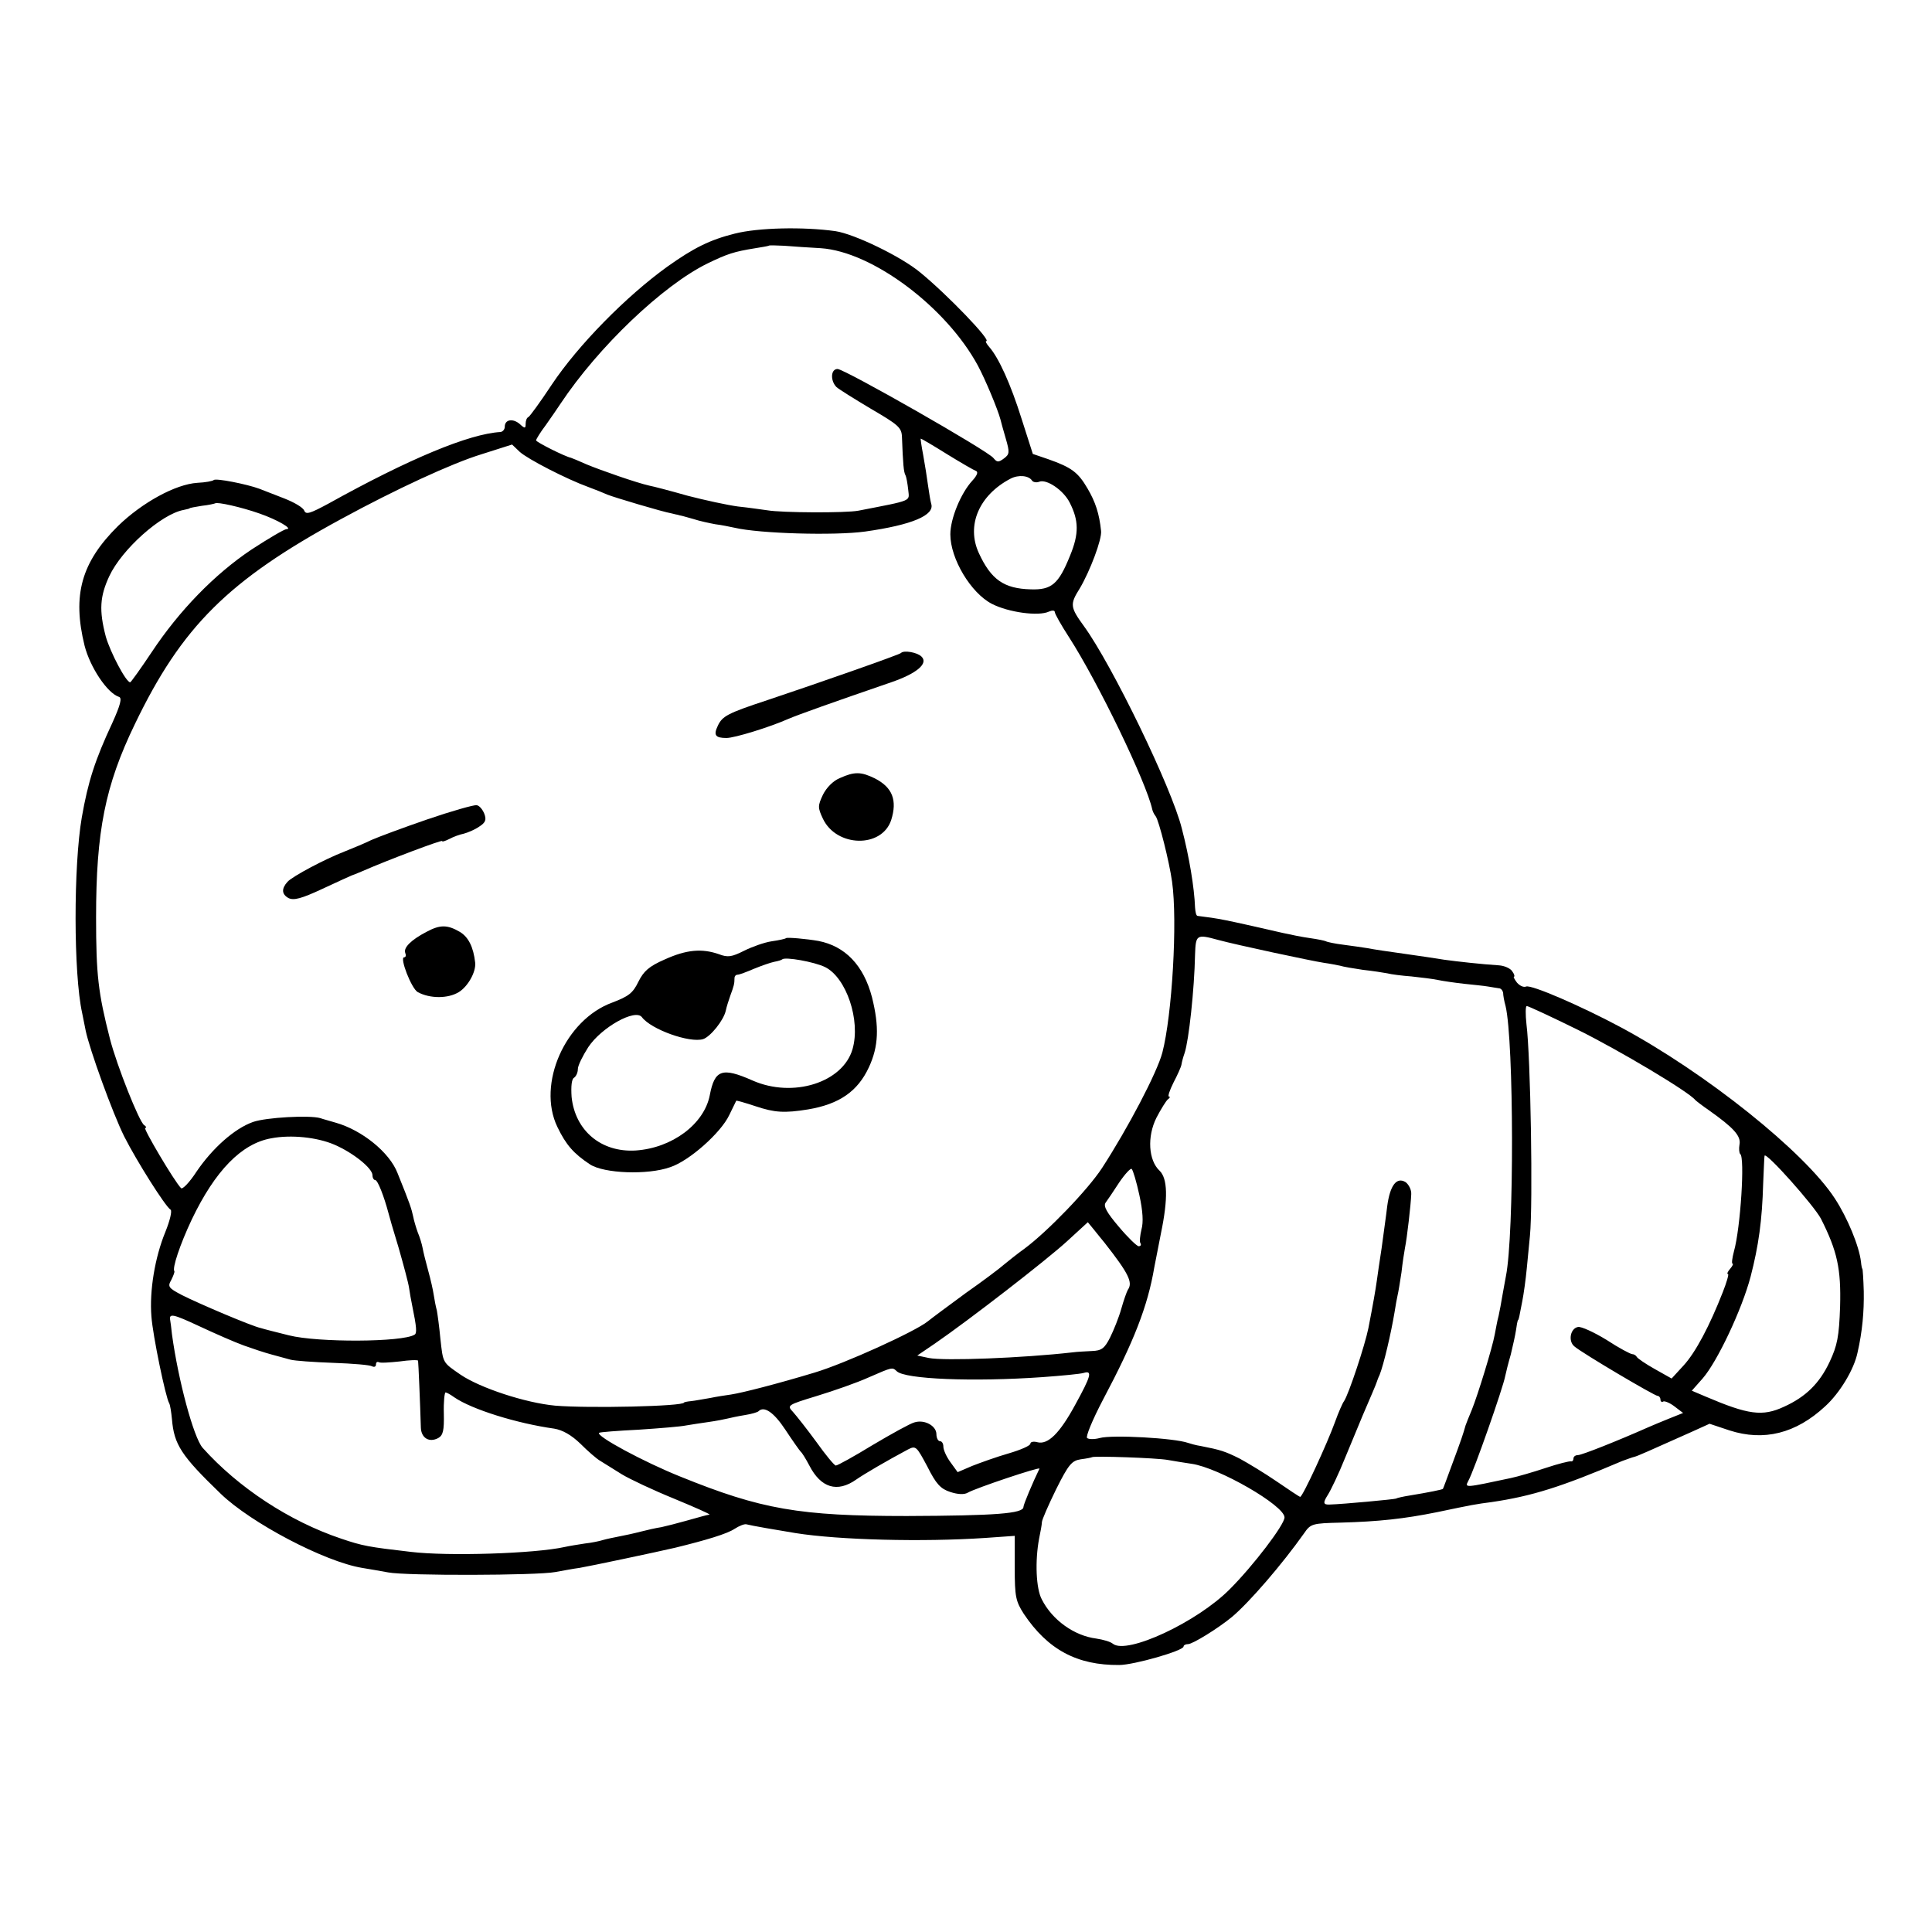 <?xml version="1.0" standalone="no"?>
<!DOCTYPE svg PUBLIC "-//W3C//DTD SVG 20010904//EN"
 "http://www.w3.org/TR/2001/REC-SVG-20010904/DTD/svg10.dtd">
<svg version="1.0" xmlns="http://www.w3.org/2000/svg"
 width="555pt" height="555pt" viewBox="0 0 555 555"
 preserveAspectRatio="xMidYMid meet">
<g transform="translate(0,555) scale(0.1,-0.1)"
fill="#000000" stroke="none">
<path d="M2111 4879 c-72 -18 -118 -41 -194 -95 -118 -85 -256 -225 -332 -339
-33 -50 -63 -91 -67 -93 -5 -2 -8 -11 -8 -19 0 -14 -2 -15 -17 -1 -20 17 -43
13 -43 -8 0 -8 -6 -14 -12 -15 -90 -5 -263 -77 -495 -206 -52 -28 -64 -32 -69
-20 -3 9 -29 24 -57 35 -29 11 -61 24 -72 28 -35 13 -125 31 -131 25 -3 -3
-24 -7 -47 -8 -63 -4 -159 -57 -228 -124 -105 -104 -132 -198 -96 -344 16 -62
65 -136 99 -147 9 -3 4 -23 -19 -74 -50 -107 -70 -169 -88 -272 -24 -139 -24
-449 1 -562 3 -14 7 -36 10 -50 11 -54 78 -239 111 -305 36 -71 118 -201 133
-210 5 -3 -2 -32 -15 -64 -30 -73 -46 -169 -40 -243 4 -55 41 -233 51 -249 3
-5 6 -26 8 -46 6 -73 27 -105 140 -214 87 -84 298 -195 406 -213 19 -3 53 -9
75 -13 51 -10 427 -9 480 1 22 4 54 10 70 12 25 4 224 46 275 58 90 22 149 40
170 54 14 9 29 15 35 13 10 -3 90 -17 140 -25 125 -20 366 -26 545 -14 l85 6
0 -92 c0 -83 3 -96 26 -132 69 -103 153 -148 274 -147 42 0 185 41 185 53 0 4
6 7 13 7 13 0 86 45 126 78 50 42 144 151 207 240 19 28 24 29 105 31 110 3
183 11 277 30 105 22 111 23 157 29 115 17 199 43 375 118 14 5 30 11 35 12 9
2 42 17 163 71 l53 24 57 -19 c99 -32 191 -9 275 69 42 38 83 106 93 154 14
61 19 118 18 176 -1 36 -3 65 -4 65 -1 0 -3 9 -4 20 -5 45 -39 127 -75 182
-87 134 -371 361 -615 492 -114 61 -257 123 -272 117 -7 -3 -18 2 -26 11 -7 9
-11 17 -9 17 3 1 1 8 -5 16 -5 8 -22 16 -39 17 -48 3 -120 11 -156 16 -19 3
-70 11 -114 17 -44 6 -91 13 -105 16 -14 2 -45 7 -70 10 -25 3 -48 8 -51 10
-4 2 -24 6 -45 9 -22 3 -57 10 -79 15 -175 40 -181 41 -245 49 -4 1 -6 11 -7
24 -2 57 -17 147 -38 227 -29 117 -201 471 -281 581 -40 55 -41 63 -12 109 29
49 64 141 61 165 -5 49 -16 83 -39 122 -27 46 -45 60 -113 84 l-44 15 -32 100
c-32 102 -66 176 -93 207 -8 9 -12 17 -9 17 17 0 -112 134 -189 197 -55 46
-190 111 -244 119 -93 13 -222 10 -289 -7z m247 -42 c148 -10 360 -169 451
-337 21 -39 57 -125 65 -155 1 -5 8 -30 15 -54 12 -41 11 -46 -5 -58 -16 -12
-20 -11 -30 1 -14 20 -428 256 -448 256 -20 0 -21 -34 -3 -52 8 -7 53 -35 100
-63 77 -45 87 -53 88 -80 3 -79 5 -101 10 -110 3 -6 6 -24 8 -42 3 -34 16 -29
-143 -60 -36 -7 -221 -6 -261 1 -16 2 -55 8 -85 11 -30 4 -95 18 -145 31 -49
14 -99 27 -110 29 -36 8 -139 44 -180 61 -22 10 -42 18 -45 19 -16 3 -100 45
-100 50 0 3 12 23 28 44 15 21 34 49 42 61 109 164 294 340 422 403 58 28 76
34 138 44 19 3 36 6 38 7 1 2 21 1 45 0 23 -2 70 -5 105 -7z m363 -592 c39
-24 77 -46 83 -48 7 -3 2 -14 -11 -28 -33 -36 -63 -109 -63 -154 0 -70 59
-169 120 -200 47 -24 133 -36 163 -22 9 4 17 4 17 -1 0 -5 18 -37 40 -71 84
-130 223 -418 240 -496 1 -5 5 -14 10 -20 9 -12 39 -130 47 -188 16 -114 0
-384 -28 -491 -15 -57 -99 -217 -173 -331 -41 -63 -157 -183 -223 -232 -21
-15 -47 -36 -58 -45 -11 -10 -60 -47 -110 -82 -49 -36 -99 -73 -110 -82 -36
-29 -238 -121 -325 -147 -106 -32 -207 -58 -240 -63 -14 -2 -41 -6 -60 -10
-19 -3 -44 -8 -55 -9 -11 -1 -20 -3 -20 -4 0 -11 -274 -17 -370 -9 -86 8 -216
51 -272 89 -52 36 -50 32 -58 104 -3 33 -8 69 -10 80 -3 11 -7 31 -9 45 -2 14
-9 45 -16 70 -7 25 -14 54 -16 65 -2 11 -8 31 -14 45 -5 14 -11 34 -13 45 -5
23 -9 36 -45 125 -23 60 -103 124 -178 145 -16 5 -36 10 -44 13 -31 9 -156 2
-193 -11 -54 -19 -117 -76 -162 -142 -20 -31 -41 -53 -45 -48 -19 19 -110 173
-103 173 5 0 3 4 -3 8 -14 9 -78 170 -98 247 -34 133 -40 184 -40 350 0 247
26 378 111 554 135 281 269 414 593 590 156 85 318 160 403 186 l88 28 22 -21
c23 -21 136 -79 197 -101 19 -7 44 -17 55 -22 20 -8 157 -49 185 -54 8 -2 16
-4 18 -4 1 -1 4 -1 7 -2 2 0 19 -5 37 -10 18 -6 47 -12 63 -15 17 -2 41 -7 55
-10 72 -17 288 -23 375 -11 135 19 201 47 190 80 -2 7 -6 30 -9 52 -3 22 -9
61 -14 88 -5 26 -8 47 -7 47 2 0 36 -20 76 -45z m244 -76 c3 -4 12 -6 20 -3
21 9 70 -24 88 -60 26 -51 27 -89 1 -152 -33 -82 -53 -99 -113 -97 -77 2 -114
28 -149 104 -37 80 1 167 91 214 23 12 53 9 62 -6z m-2220 -94 c52 -18 98 -45
78 -45 -6 0 -52 -27 -101 -59 -106 -71 -207 -175 -286 -294 -32 -48 -60 -87
-62 -87 -12 0 -57 86 -70 131 -20 76 -17 116 10 174 36 77 149 178 213 190 10
2 18 4 18 5 0 1 16 4 35 7 19 2 36 6 38 7 5 5 76 -11 127 -29z m2754 -1225
c51 -14 271 -61 305 -66 15 -2 35 -6 45 -8 9 -3 39 -8 66 -12 28 -3 59 -8 70
-10 11 -3 43 -7 70 -9 28 -3 61 -7 75 -10 14 -3 48 -8 75 -11 28 -3 59 -6 70
-8 11 -2 25 -4 31 -5 6 0 11 -7 12 -13 0 -7 3 -24 7 -38 24 -101 25 -657 1
-776 -2 -12 -7 -37 -10 -55 -3 -19 -8 -45 -11 -59 -4 -14 -8 -38 -11 -53 -7
-39 -49 -175 -66 -217 -8 -19 -16 -39 -18 -45 -6 -22 -13 -43 -38 -110 -14
-38 -26 -71 -27 -72 -1 -2 -40 -10 -95 -19 -19 -3 -37 -7 -40 -9 -4 -2 -152
-16 -190 -17 -19 -1 -20 5 -6 27 9 14 32 62 50 107 19 46 42 101 51 123 21 49
38 88 40 95 1 3 4 12 8 20 12 30 33 120 43 180 3 19 7 42 9 50 2 8 7 38 11 65
3 28 8 59 10 70 6 29 17 126 18 154 1 13 -7 28 -16 35 -26 16 -45 -9 -53 -69
-3 -27 -11 -81 -16 -120 -6 -38 -12 -81 -14 -95 -4 -28 -10 -63 -24 -135 -10
-50 -57 -191 -70 -210 -4 -5 -16 -32 -26 -60 -22 -61 -93 -215 -100 -215 -2 0
-32 20 -67 44 -35 24 -83 53 -107 66 -42 21 -55 25 -111 36 -14 2 -31 7 -37 9
-39 14 -219 24 -254 14 -15 -4 -31 -4 -36 0 -5 3 15 52 46 111 88 166 128 267
147 380 3 14 11 57 19 97 21 101 19 158 -4 180 -32 30 -36 98 -9 152 13 25 28
49 33 53 6 4 7 8 3 8 -4 0 2 18 13 40 11 21 22 45 23 52 1 7 5 22 9 33 12 36
28 182 30 283 2 57 4 59 66 42z m1035 -259 c117 -58 317 -177 336 -201 3 -3
21 -17 40 -30 69 -49 92 -73 87 -98 -2 -12 -1 -24 2 -27 14 -8 1 -213 -18
-280 -5 -19 -7 -35 -4 -35 3 0 0 -7 -7 -15 -7 -8 -10 -15 -6 -15 3 0 -4 -24
-15 -52 -38 -97 -78 -173 -113 -211 l-34 -37 -48 27 c-27 15 -50 31 -52 35 -2
4 -8 8 -13 8 -5 0 -39 18 -74 41 -36 22 -73 39 -82 37 -22 -4 -29 -41 -10 -56
22 -19 230 -142 239 -142 4 0 8 -5 8 -11 0 -5 4 -8 8 -5 4 2 19 -4 32 -14 l25
-19 -40 -16 c-22 -9 -49 -20 -60 -25 -88 -39 -191 -80 -202 -80 -7 0 -13 -4
-13 -10 0 -5 -3 -9 -7 -8 -5 1 -37 -7 -73 -19 -36 -12 -81 -25 -100 -29 -132
-28 -133 -29 -122 -8 16 28 100 268 106 301 2 10 9 38 16 62 6 25 13 56 15 70
2 14 4 27 6 29 2 2 3 6 12 54 4 20 10 63 13 95 3 32 7 74 9 93 9 91 2 514 -10
608 -3 28 -3 52 1 52 4 0 71 -31 148 -69z m-3574 -329 c54 -23 110 -68 110
-88 0 -8 4 -14 8 -14 7 0 25 -46 38 -95 1 -5 14 -50 29 -99 14 -49 28 -101 30
-115 2 -14 6 -37 9 -51 13 -63 14 -80 7 -84 -34 -22 -278 -23 -361 -2 -36 9
-72 18 -81 21 -25 5 -180 71 -227 95 -38 20 -41 24 -30 43 6 12 10 23 9 25 -7
8 16 77 50 149 67 140 143 218 228 233 57 11 132 3 181 -18z m4271 -213 c47
-93 58 -144 55 -252 -3 -87 -8 -112 -30 -159 -29 -62 -69 -101 -131 -129 -62
-29 -103 -23 -225 29 l-40 17 31 35 c42 48 113 198 138 293 23 89 33 161 36
267 2 41 3 77 4 80 4 12 142 -143 162 -181z m-1958 68 c10 -46 12 -78 6 -99
-4 -17 -6 -35 -3 -39 3 -5 1 -9 -5 -9 -5 0 -31 25 -57 56 -34 40 -45 59 -38
69 5 7 23 33 39 58 17 25 33 42 36 39 4 -4 14 -38 22 -75z m-100 -137 c69 -88
82 -114 67 -135 -3 -5 -12 -30 -19 -55 -7 -25 -22 -62 -32 -82 -16 -32 -25
-38 -52 -39 -17 -1 -43 -2 -57 -4 -140 -16 -368 -25 -412 -16 l-33 7 50 34
c99 68 321 240 380 294 l60 55 18 -22 c10 -12 23 -29 30 -37z m-2473 -295 c25
-9 61 -21 80 -26 19 -5 44 -12 55 -15 11 -3 66 -7 122 -9 56 -2 106 -6 112
-10 6 -3 11 -1 11 5 0 6 3 9 8 7 4 -3 31 -1 60 2 28 4 53 5 53 2 1 -5 6 -124
8 -192 1 -30 24 -44 50 -30 14 8 17 22 16 70 -1 34 2 61 5 61 3 0 14 -6 25
-14 51 -35 180 -75 287 -90 24 -4 49 -18 75 -43 21 -21 47 -44 58 -50 11 -7
39 -24 61 -38 23 -14 91 -46 150 -70 60 -25 106 -45 102 -46 -11 -2 -18 -4
-68 -18 -25 -7 -56 -15 -70 -18 -14 -2 -41 -8 -60 -13 -19 -5 -47 -11 -63 -14
-15 -3 -35 -7 -45 -10 -9 -3 -33 -8 -52 -10 -19 -3 -45 -7 -58 -10 -85 -19
-335 -27 -442 -14 -121 14 -138 17 -200 38 -149 50 -296 147 -398 261 -26 30
-70 194 -88 326 -2 18 -4 36 -5 40 -4 21 7 19 84 -17 45 -21 102 -46 127 -55z
m1876 -74 c23 -23 219 -31 419 -17 55 4 108 9 118 12 26 8 21 -9 -24 -91 -45
-83 -79 -116 -109 -108 -11 3 -20 1 -20 -4 0 -6 -28 -18 -62 -28 -35 -10 -82
-27 -105 -36 l-42 -18 -21 29 c-11 15 -20 35 -20 44 0 9 -4 16 -10 16 -5 0
-10 9 -10 20 0 24 -34 43 -63 34 -12 -3 -66 -33 -120 -65 -54 -33 -101 -59
-106 -59 -4 0 -29 30 -56 68 -27 37 -58 76 -67 86 -18 19 -16 20 69 46 49 15
115 38 148 53 69 30 68 30 81 18z m-320 -168 c21 -32 41 -60 44 -63 4 -3 15
-21 25 -40 33 -64 80 -79 135 -40 23 16 88 54 148 86 23 12 25 9 56 -49 25
-50 38 -64 66 -73 21 -7 40 -8 50 -2 22 13 210 76 206 69 -19 -39 -46 -103
-46 -110 0 -19 -80 -25 -335 -26 -309 0 -418 19 -650 113 -105 42 -244 117
-234 126 2 2 54 6 114 9 61 4 121 9 135 12 13 2 42 7 65 10 22 3 47 8 55 10 8
2 31 7 50 10 19 3 36 8 39 11 16 16 44 -3 77 -53z m1099 -87 c17 -3 47 -8 68
-11 78 -11 267 -120 267 -154 0 -21 -90 -139 -157 -206 -94 -95 -296 -189
-336 -157 -7 6 -28 12 -48 15 -63 8 -126 53 -156 112 -17 31 -20 111 -8 175 4
19 8 41 8 47 0 7 19 50 41 95 36 72 45 82 71 86 16 2 31 5 32 6 5 4 186 -2
218 -8z"/>
<path d="M2588 3674 c-5 -5 -242 -88 -383 -135 -115 -38 -130 -46 -143 -74
-13 -27 -7 -35 25 -35 23 0 124 31 178 55 28 12 129 48 295 105 73 25 108 54
87 74 -12 12 -51 19 -59 10z"/>
<path d="M2413 3315 c-20 -8 -39 -28 -49 -48 -15 -32 -15 -37 0 -69 39 -82
169 -85 196 -4 18 57 4 94 -47 120 -39 19 -58 20 -100 1z"/>
<path d="M1227 3196 c-70 -24 -142 -51 -160 -59 -18 -9 -52 -23 -77 -33 -57
-22 -149 -71 -164 -87 -18 -20 -17 -36 3 -47 15 -7 36 -2 98 27 43 20 80 37
83 38 3 1 16 6 30 12 75 33 230 91 230 87 0 -3 9 0 21 6 11 6 30 13 41 15 11
3 31 11 44 20 19 12 22 20 15 38 -5 12 -14 23 -22 24 -8 1 -72 -17 -142 -41z"/>
<path d="M1225 2873 c-44 -23 -66 -45 -61 -60 3 -7 2 -13 -3 -13 -14 0 21 -90
39 -100 35 -19 87 -19 118 0 26 16 50 58 47 85 -5 44 -19 73 -44 88 -36 21
-57 21 -96 0z"/>
<path d="M2258 2855 c-2 -2 -20 -6 -41 -9 -21 -3 -57 -16 -79 -27 -36 -18 -47
-20 -73 -10 -49 17 -93 13 -155 -15 -46 -20 -61 -34 -76 -64 -16 -33 -28 -42
-75 -60 -135 -49 -217 -234 -158 -357 25 -52 47 -77 94 -108 40 -26 165 -31
230 -8 55 18 146 99 170 150 10 21 19 39 20 41 1 1 26 -6 56 -16 54 -18 82
-20 150 -9 90 15 143 52 175 121 28 60 30 117 9 201 -24 92 -77 147 -154 162
-34 6 -90 11 -93 8z m112 -83 c61 -30 103 -153 79 -236 -28 -96 -171 -141
-287 -90 -88 39 -109 31 -123 -42 -16 -83 -108 -152 -213 -159 -99 -6 -174 57
-184 154 -2 30 0 51 7 55 6 4 11 15 11 25 0 10 14 38 30 63 38 57 135 111 154
86 26 -35 137 -75 176 -63 21 7 59 54 65 82 2 10 8 29 13 43 10 27 12 34 12
50 0 6 4 10 9 10 5 0 26 8 47 17 22 9 48 18 58 20 11 2 21 5 23 7 8 8 92 -7
123 -22z"/>
</g>
</svg>
